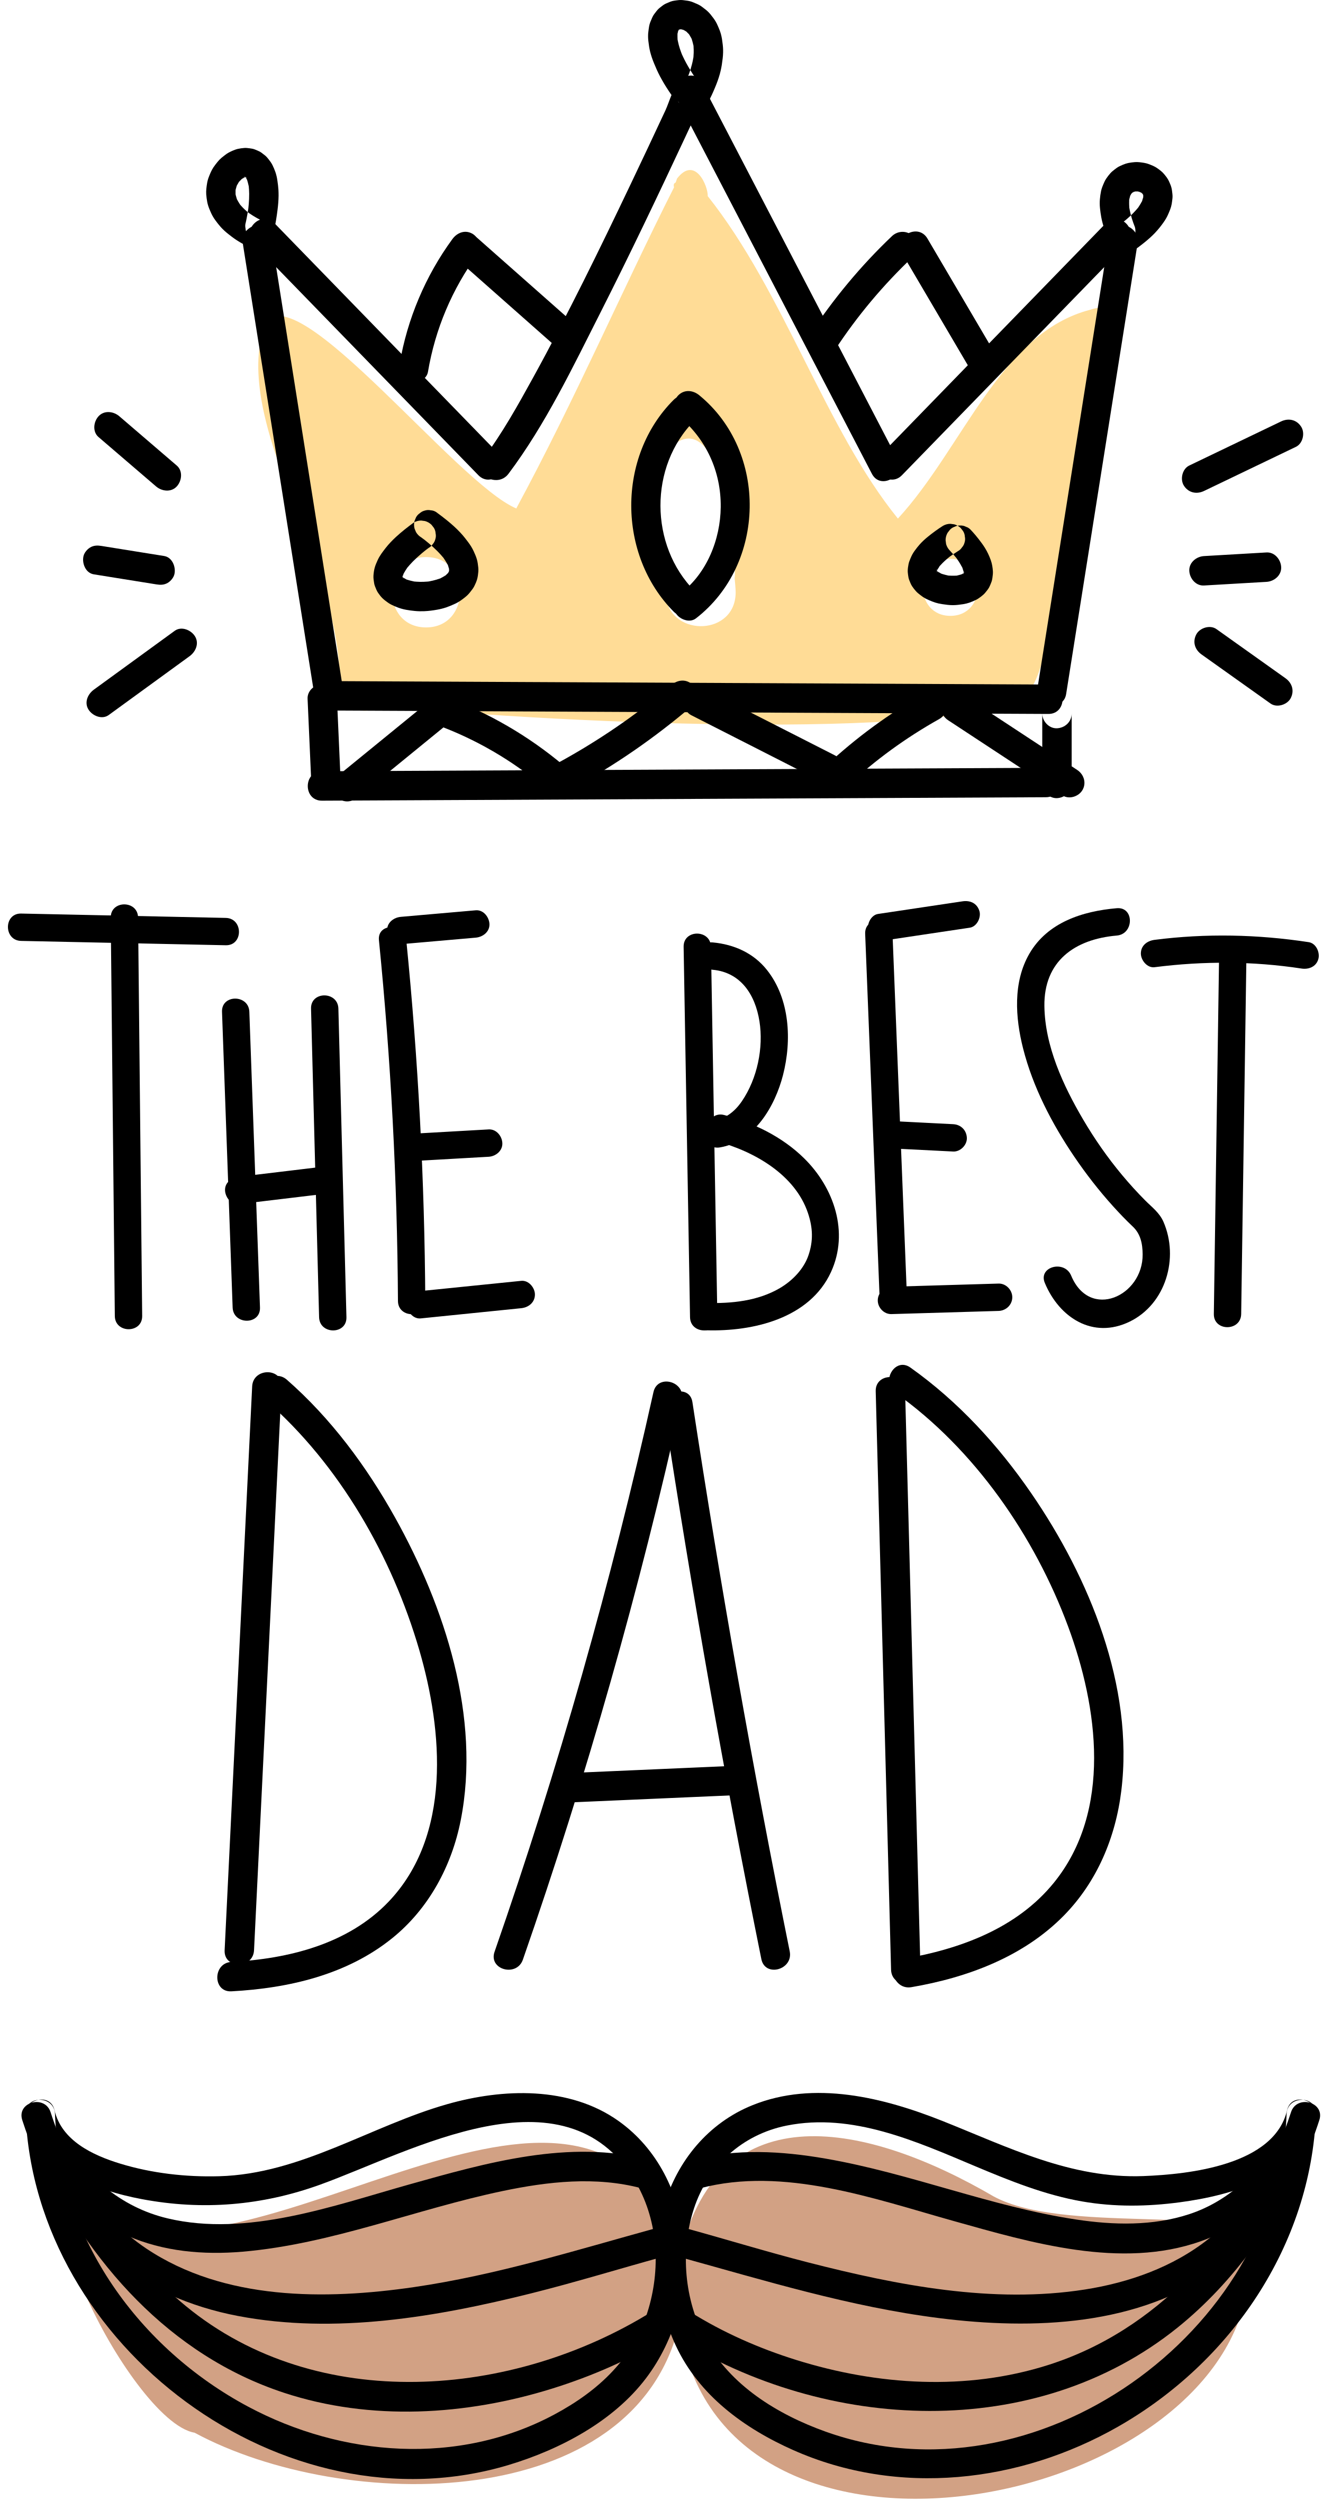 <svg width="90" height="170" viewBox="0 0 90 170" fill="none" xmlns="http://www.w3.org/2000/svg">
<path fill-rule="evenodd" clip-rule="evenodd" d="M64.652 41.876C62.154 41.876 62.158 38.001 64.652 38.001C67.15 38.001 67.146 41.876 64.652 41.876ZM45.305 40.663C44.602 39.398 44.397 38.028 44.454 36.627C42.603 33.245 47.086 25.7 49.008 32.697C49.625 33.986 49.357 35.661 49.846 38.069C49.984 38.48 50.028 38.904 49.975 39.312C50.003 39.63 50.039 39.95 50.045 40.272C50.045 43.218 45.744 43.334 45.305 40.663ZM28.985 42.663C25.901 42.663 25.907 37.879 28.985 37.879C32.069 37.879 32.064 42.663 28.985 42.663V42.663ZM75.666 22.299C75.99 21.564 75.49 20.596 74.169 21.061C68.042 22.642 65.508 30.463 61.082 35.261C56.155 29.188 53.346 19.881 48.145 13.336C48.174 12.652 47.28 10.559 46.061 12.136L46.059 12.133C46.033 12.223 45.996 12.309 45.968 12.399C45.927 12.454 45.778 12.448 45.852 12.739C42.315 19.736 39.173 27.064 35.129 34.556C35.135 34.553 35.142 34.553 35.15 34.55C35.145 34.559 35.141 34.569 35.135 34.578C31.075 32.901 20.112 18.59 18.013 22.012C15.688 28.919 23.291 38.175 23.096 46.556C23.146 47.114 23.111 47.541 24.219 48.182C24.735 48.447 25.335 48.328 25.774 47.983C38.88 49.286 66.73 50.419 69.933 47.056C70.22 46.864 70.848 45.596 71.104 44.032C73.938 38.23 74.581 30.605 75.675 23.762C75.894 23.267 75.869 22.75 75.666 22.299" fill="#FFDC96"/>
<path fill-rule="evenodd" clip-rule="evenodd" d="M85.39 152.186C83.664 149.955 72.287 151.895 67.601 149.353C59.011 144.346 48.999 142.219 46.319 153.122C40.574 135.771 19.769 154.764 8.045 151.317C8.035 151.313 8.024 151.308 8.013 151.304C-0.32 145.872 8.764 164.658 13.235 165.416C23.41 170.9 43.183 170.97 46.217 158.002C48.912 177.158 82.254 170.814 84.819 155.766C85.042 154.975 86.659 153.623 85.39 152.186Z" fill="#D2A184"/>
<path fill-rule="evenodd" clip-rule="evenodd" d="M7.533 62.393C7.626 71.423 7.719 80.454 7.811 89.484C7.824 90.681 9.683 90.684 9.672 89.484C9.579 80.454 9.486 71.423 9.392 62.393C9.381 61.197 7.52 61.194 7.533 62.393" fill="black"/>
<path fill-rule="evenodd" clip-rule="evenodd" d="M1.438 63.979C6.078 64.078 10.718 64.176 15.358 64.274C16.556 64.3 16.555 62.44 15.358 62.415C10.718 62.316 6.078 62.217 1.438 62.119C0.24 62.094 0.241 63.954 1.438 63.979" fill="black"/>
<path fill-rule="evenodd" clip-rule="evenodd" d="M15.103 68.799C15.343 75.502 15.584 82.205 15.826 88.908C15.869 90.102 17.729 90.107 17.686 88.908L16.962 68.799C16.92 67.606 15.06 67.6 15.103 68.799" fill="black"/>
<path fill-rule="evenodd" clip-rule="evenodd" d="M16.239 81.879C18.08 81.658 19.921 81.438 21.762 81.217C22.243 81.159 22.717 80.831 22.692 80.287C22.672 79.833 22.279 79.295 21.762 79.357C19.921 79.578 18.08 79.798 16.239 80.019C15.758 80.077 15.285 80.405 15.309 80.949C15.329 81.403 15.721 81.941 16.239 81.879Z" fill="black"/>
<path fill-rule="evenodd" clip-rule="evenodd" d="M21.159 68.582C21.342 75.577 21.524 82.571 21.707 89.566C21.738 90.761 23.598 90.766 23.567 89.566C23.385 82.571 23.202 75.577 23.019 68.582C22.988 67.387 21.128 67.382 21.159 68.582Z" fill="black"/>
<path fill-rule="evenodd" clip-rule="evenodd" d="M32.365 61.897C30.666 62.046 28.966 62.194 27.265 62.343C26.782 62.385 26.311 62.741 26.336 63.273C26.356 63.741 26.746 64.249 27.265 64.203C28.966 64.054 30.666 63.906 32.365 63.757C32.848 63.715 33.319 63.359 33.296 62.827C33.274 62.359 32.885 61.852 32.365 61.897" fill="black"/>
<path fill-rule="evenodd" clip-rule="evenodd" d="M25.778 63.931C26.592 72.084 27.024 80.267 27.072 88.462C27.079 89.659 28.938 89.66 28.931 88.462C28.884 80.267 28.453 72.084 27.638 63.931C27.52 62.751 25.659 62.739 25.778 63.931Z" fill="black"/>
<path fill-rule="evenodd" clip-rule="evenodd" d="M28.614 89.648C30.896 89.416 33.177 89.185 35.459 88.953C35.959 88.902 36.389 88.562 36.389 88.023C36.389 87.559 35.962 87.042 35.459 87.093C33.177 87.325 30.896 87.556 28.614 87.788C28.114 87.839 27.684 88.179 27.684 88.718C27.684 89.182 28.111 89.699 28.614 89.648" fill="black"/>
<path fill-rule="evenodd" clip-rule="evenodd" d="M27.945 78.957C29.711 78.857 31.476 78.757 33.242 78.656C33.727 78.629 34.196 78.249 34.173 77.727C34.151 77.246 33.762 76.767 33.242 76.796C31.476 76.896 29.711 76.997 27.945 77.097C27.46 77.124 26.991 77.505 27.014 78.027C27.036 78.507 27.424 78.987 27.945 78.957" fill="black"/>
<path fill-rule="evenodd" clip-rule="evenodd" d="M46.505 64.38C46.651 72.775 46.795 81.17 46.941 89.565C46.961 90.76 48.821 90.764 48.8 89.565C48.654 81.17 48.511 72.775 48.364 64.38C48.344 63.184 46.484 63.18 46.505 64.38Z" fill="black"/>
<path fill-rule="evenodd" clip-rule="evenodd" d="M48.055 90.455C51.223 90.549 55.075 89.661 56.531 86.493C57.774 83.787 56.736 80.755 54.692 78.751C53.201 77.289 51.271 76.355 49.27 75.819C48.112 75.509 47.618 77.302 48.775 77.612C51.347 78.302 54.098 79.897 54.965 82.489C55.299 83.487 55.332 84.377 54.995 85.363C54.692 86.252 53.945 87.068 53.034 87.598C51.537 88.468 49.753 88.645 48.055 88.595C46.858 88.559 46.859 90.42 48.055 90.455" fill="black"/>
<path fill-rule="evenodd" clip-rule="evenodd" d="M48.976 78.02C51.322 77.629 52.722 75.217 53.265 73.105C53.871 70.75 53.738 67.926 52.175 65.956C51.257 64.8 49.939 64.217 48.491 64.082C47.299 63.972 47.307 65.832 48.491 65.942C50.368 66.117 51.372 67.602 51.664 69.448C51.946 71.224 51.526 73.33 50.469 74.878C49.984 75.589 49.351 76.082 48.482 76.227C47.304 76.423 47.803 78.215 48.976 78.02" fill="black"/>
<path fill-rule="evenodd" clip-rule="evenodd" d="M65.479 61.287C63.563 61.574 61.647 61.86 59.731 62.146C59.249 62.218 58.94 62.852 59.082 63.29C59.252 63.817 59.708 64.017 60.225 63.939C62.141 63.653 64.057 63.367 65.973 63.08C66.456 63.009 66.764 62.375 66.623 61.936C66.453 61.41 65.996 61.21 65.479 61.287Z" fill="black"/>
<path fill-rule="evenodd" clip-rule="evenodd" d="M58.855 63.496C59.183 71.746 59.51 79.995 59.838 88.244C59.886 89.436 61.746 89.443 61.699 88.244C61.371 79.995 61.043 71.746 60.715 63.496C60.667 62.303 58.807 62.297 58.855 63.496" fill="black"/>
<path fill-rule="evenodd" clip-rule="evenodd" d="M60.642 89.354C63.072 89.282 65.502 89.211 67.932 89.139C68.435 89.125 68.863 88.723 68.863 88.209C68.863 87.717 68.437 87.265 67.932 87.279C65.502 87.351 63.072 87.422 60.642 87.494C60.14 87.509 59.712 87.911 59.712 88.424C59.712 88.917 60.137 89.369 60.642 89.354Z" fill="black"/>
<path fill-rule="evenodd" clip-rule="evenodd" d="M60.645 78.088C62.044 78.159 63.444 78.23 64.842 78.3C65.33 78.325 65.794 77.855 65.773 77.371C65.749 76.846 65.364 76.467 64.842 76.441C63.444 76.37 62.044 76.299 60.645 76.228C60.159 76.203 59.693 76.673 59.715 77.158C59.739 77.683 60.124 78.062 60.645 78.088" fill="black"/>
<path fill-rule="evenodd" clip-rule="evenodd" d="M75.972 61.755C73.651 61.954 71.258 62.716 70.025 64.849C68.901 66.789 69.066 69.2 69.599 71.295C70.264 73.915 71.556 76.398 73.064 78.626C73.874 79.822 74.766 80.969 75.736 82.04C76.159 82.507 76.594 82.963 77.053 83.395C77.587 83.896 77.724 84.556 77.731 85.29C77.757 88.14 74.133 89.783 72.868 86.738C72.415 85.649 70.615 86.126 71.075 87.232C72.055 89.591 74.344 91.082 76.846 89.868C79.312 88.671 80.215 85.534 79.147 83.08C78.876 82.459 78.367 82.09 77.894 81.615C77.344 81.062 76.82 80.483 76.32 79.884C75.337 78.706 74.457 77.441 73.68 76.119C72.326 73.816 71.082 71.132 71.047 68.409C71.008 65.366 73.094 63.862 75.972 63.615C77.156 63.513 77.166 61.652 75.972 61.755" fill="black"/>
<path fill-rule="evenodd" clip-rule="evenodd" d="M78.541 65.767C81.857 65.342 85.232 65.353 88.539 65.858C89.035 65.934 89.539 65.733 89.684 65.209C89.805 64.769 89.533 64.142 89.034 64.065C85.552 63.533 82.036 63.459 78.541 63.907C78.043 63.971 77.61 64.289 77.61 64.837C77.61 65.29 78.039 65.831 78.541 65.767Z" fill="black"/>
<path fill-rule="evenodd" clip-rule="evenodd" d="M82.928 65.245L82.574 89.346C82.556 90.543 84.416 90.544 84.434 89.346C84.551 81.312 84.67 73.279 84.787 65.245C84.805 64.048 82.946 64.047 82.928 65.245Z" fill="black"/>
<path fill-rule="evenodd" clip-rule="evenodd" d="M1.74 143.743C2.373 159.528 19.284 172.237 34.636 167.599C38.105 166.551 41.722 164.648 43.947 161.711C45.945 159.074 46.879 155.619 46.536 152.33C46.202 149.13 44.739 146.113 42.079 144.221C38.73 141.839 34.213 142.001 30.427 143.076C25.212 144.557 20.466 147.827 14.91 147.977C12.649 148.039 10.336 147.78 8.17 147.118C6.301 146.546 4.184 145.553 3.705 143.477C3.415 142.224 1.486 142.754 1.776 144.009C2.585 147.504 6.495 148.938 9.639 149.532C13.783 150.315 17.826 149.979 21.793 148.544C28.012 146.293 38.353 140.39 43.155 148.231C44.737 150.813 44.965 154.069 44.13 156.942C43.145 160.331 40.733 162.563 37.693 164.188C31.178 167.67 23.285 167.063 16.879 163.644C9.492 159.7 4.081 152.24 3.74 143.743C3.689 142.46 1.688 142.454 1.74 143.743" fill="black"/>
<path fill-rule="evenodd" clip-rule="evenodd" d="M44.169 146.866C38.76 145.432 33.057 147.072 27.836 148.537C22.673 149.987 16.811 152.127 11.399 150.842C8.152 150.071 5.763 147.903 4.062 145.098C3.396 143.999 1.665 145.003 2.335 146.107C3.861 148.625 5.916 150.813 8.646 152.015C11.112 153.101 13.837 153.336 16.501 153.108C22.559 152.589 28.259 150.227 34.173 148.987C37.276 148.336 40.53 147.971 43.637 148.795C44.882 149.125 45.413 147.196 44.169 146.866" fill="black"/>
<path fill-rule="evenodd" clip-rule="evenodd" d="M1.514 144.158C2.651 147.692 4.5 151.029 7.376 153.441C9.897 155.554 12.962 156.864 16.18 157.477C22.787 158.736 29.675 157.552 36.117 155.945C39.131 155.192 42.099 154.279 45.094 153.455C46.333 153.114 45.807 151.183 44.563 151.526C39.129 153.022 33.756 154.702 28.163 155.516C22.107 156.398 15.246 156.425 9.964 152.901C6.698 150.72 4.627 147.309 3.443 143.627C3.05 142.406 1.118 142.928 1.514 144.158" fill="black"/>
<path fill-rule="evenodd" clip-rule="evenodd" d="M2.57 146.57C6.011 153.829 11.518 160.137 19.325 162.703C25.216 164.64 31.704 164.244 37.57 162.414C40.277 161.569 42.921 160.422 45.334 158.924C46.424 158.247 45.422 156.516 44.324 157.197C34.878 163.061 21.61 164.168 12.648 156.809C8.977 153.794 6.317 149.823 4.297 145.561C3.746 144.399 2.021 145.412 2.57 146.57" fill="black"/>
<path fill-rule="evenodd" clip-rule="evenodd" d="M87.524 143.744C86.926 158.662 70.413 170.449 56.153 165.34C52.899 164.174 49.663 162.197 47.996 159.075C46.559 156.384 46.255 153.089 47.203 150.188C48.158 147.262 50.496 145.137 53.521 144.532C57.985 143.64 62.337 145.612 66.353 147.301C68.705 148.289 71.091 149.252 73.616 149.691C75.821 150.075 78.044 150.043 80.256 149.749C83.761 149.283 88.568 147.99 89.489 144.01C89.778 142.757 87.85 142.223 87.56 143.478C86.693 147.228 80.893 147.846 77.786 147.966C72.858 148.155 68.598 146.005 64.139 144.229C60.101 142.621 55.398 141.448 51.187 143.147C48.19 144.355 46.062 146.931 45.167 150.008C44.255 153.138 44.608 156.571 45.981 159.51C47.557 162.882 50.63 165.12 53.961 166.598C61.106 169.772 69.344 168.831 76.051 165.009C83.733 160.632 89.167 152.677 89.524 143.744C89.576 142.457 87.576 142.459 87.524 143.744" fill="black"/>
<path fill-rule="evenodd" clip-rule="evenodd" d="M47.629 148.795C53.313 147.294 59.413 149.492 64.859 151.017C70.15 152.499 76.259 154.316 81.677 152.401C84.858 151.276 87.239 148.952 88.97 146.107C89.641 145.005 87.912 143.999 87.243 145.098C85.746 147.56 83.686 149.64 80.898 150.557C78.425 151.37 75.752 151.304 73.205 150.92C67.412 150.048 61.937 147.778 56.17 146.78C53.161 146.26 50.077 146.079 47.097 146.866C45.854 147.195 46.381 149.125 47.629 148.795" fill="black"/>
<path fill-rule="evenodd" clip-rule="evenodd" d="M87.822 143.627C86.75 146.96 84.969 150.069 82.186 152.261C79.777 154.159 76.823 155.203 73.818 155.677C67.554 156.664 61.046 155.394 54.983 153.84C52.206 153.128 49.466 152.287 46.702 151.526C45.46 151.184 44.929 153.113 46.171 153.455C52.029 155.068 57.813 156.855 63.865 157.621C70.271 158.433 77.508 158.184 82.91 154.207C86.302 151.71 88.473 148.128 89.751 144.158C90.146 142.93 88.216 142.404 87.822 143.627" fill="black"/>
<path fill-rule="evenodd" clip-rule="evenodd" d="M87.243 145.561C83.932 152.416 78.749 158.448 71.304 160.813C65.732 162.582 59.699 162.198 54.168 160.471C51.636 159.681 49.191 158.606 46.941 157.198C45.847 156.513 44.842 158.242 45.931 158.924C56.197 165.351 70.401 166.084 80.111 158.265C83.968 155.159 86.831 150.999 88.97 146.57C89.527 145.416 87.804 144.401 87.243 145.561" fill="black"/>
<path fill-rule="evenodd" clip-rule="evenodd" d="M17.154 94.271C16.53 107.051 15.905 119.831 15.281 132.61C15.218 133.897 17.218 133.894 17.281 132.61C17.905 119.831 18.53 107.051 19.154 94.271C19.217 92.984 17.216 92.988 17.154 94.271" fill="black"/>
<path fill-rule="evenodd" clip-rule="evenodd" d="M15.745 135.404C19.637 135.193 23.585 134.285 26.677 131.794C29.164 129.791 30.729 126.883 31.342 123.773C32.72 116.766 30.261 109.252 26.867 103.173C24.934 99.711 22.508 96.436 19.514 93.817C18.549 92.973 17.128 94.382 18.099 95.231C23.109 99.613 26.67 105.843 28.522 112.194C30.13 117.707 30.734 124.818 26.425 129.32C23.662 132.205 19.609 133.195 15.745 133.404C14.465 133.473 14.457 135.474 15.745 135.404" fill="black"/>
<path fill-rule="evenodd" clip-rule="evenodd" d="M35.571 133.248C39.909 120.782 43.518 108.074 46.381 95.189C46.66 93.935 44.732 93.4 44.453 94.658C41.59 107.542 37.98 120.25 33.643 132.716C33.219 133.934 35.15 134.458 35.571 133.248Z" fill="black"/>
<path fill-rule="evenodd" clip-rule="evenodd" d="M45.174 95.871C47.081 108.37 49.288 120.821 51.793 133.214C52.048 134.475 53.977 133.941 53.722 132.683C51.217 120.289 49.01 107.838 47.103 95.339C46.908 94.071 44.982 94.61 45.174 95.871Z" fill="black"/>
<path fill-rule="evenodd" clip-rule="evenodd" d="M39.144 122.543C42.698 122.388 46.25 122.232 49.804 122.077C51.086 122.021 51.093 120.021 49.804 120.077C46.25 120.232 42.698 120.388 39.144 120.543C37.862 120.599 37.855 122.6 39.144 122.543Z" fill="black"/>
<path fill-rule="evenodd" clip-rule="evenodd" d="M62.617 133.934C62.269 120.823 61.921 107.712 61.572 94.602C61.538 93.317 59.538 93.312 59.572 94.602C59.921 107.712 60.269 120.823 60.617 133.934C60.651 135.219 62.651 135.224 62.617 133.934Z" fill="black"/>
<path fill-rule="evenodd" clip-rule="evenodd" d="M62.001 135.121C65.804 134.472 69.614 133.057 72.367 130.256C74.633 127.951 75.895 124.933 76.281 121.751C77.145 114.664 74.105 107.281 70.159 101.544C67.903 98.265 65.185 95.297 61.93 92.988C60.878 92.242 59.878 93.975 60.92 94.715C66.292 98.526 70.386 104.461 72.66 110.594C74.695 116.084 75.668 123.125 71.69 128.022C69.171 131.124 65.298 132.538 61.47 133.192C60.203 133.409 60.74 135.336 62.001 135.121" fill="black"/>
<path fill-rule="evenodd" clip-rule="evenodd" d="M22.652 48.314C38.874 48.388 55.095 48.472 71.317 48.546C72.604 48.552 72.606 46.552 71.317 46.546C55.095 46.472 38.874 46.388 22.652 46.314C21.365 46.308 21.363 48.308 22.652 48.314" fill="black"/>
<path fill-rule="evenodd" clip-rule="evenodd" d="M72.527 47.19C74.146 36.978 75.765 26.766 77.385 16.554C77.585 15.294 75.658 14.752 75.457 16.022C73.838 26.234 72.217 36.446 70.598 46.658C70.399 47.918 72.326 48.46 72.527 47.19" fill="black"/>
<path fill-rule="evenodd" clip-rule="evenodd" d="M75.227 15.181C70.133 20.42 65.039 25.659 59.945 30.897C59.046 31.82 60.459 33.236 61.359 32.311C66.454 27.073 71.547 21.834 76.642 16.596C77.54 15.672 76.126 14.257 75.227 15.181" fill="black"/>
<path fill-rule="evenodd" clip-rule="evenodd" d="M61.04 31.207C57.183 23.793 53.324 16.379 49.466 8.965C48.916 7.908 48.365 6.85 47.814 5.792C47.221 4.65 45.494 5.66 46.088 6.801C49.946 14.215 53.804 21.629 57.662 29.043C58.212 30.101 58.763 31.159 59.313 32.217C59.907 33.359 61.634 32.349 61.04 31.207Z" fill="black"/>
<path fill-rule="evenodd" clip-rule="evenodd" d="M23.303 46.658C21.684 36.446 20.066 26.234 18.447 16.022C18.244 14.754 16.317 15.292 16.517 16.554C18.137 26.765 19.756 36.977 21.375 47.19C21.576 48.457 23.503 47.919 23.303 46.658Z" fill="black"/>
<path fill-rule="evenodd" clip-rule="evenodd" d="M17.261 16.596C22.355 21.834 27.448 27.073 32.542 32.312C33.443 33.236 34.855 31.821 33.958 30.897C28.863 25.659 23.768 20.42 18.674 15.181C17.776 14.257 16.363 15.672 17.261 16.596" fill="black"/>
<path fill-rule="evenodd" clip-rule="evenodd" d="M34.59 32.217C37.106 28.867 38.968 24.96 40.855 21.237C42.846 17.304 44.745 13.326 46.611 9.333C46.91 8.695 47.208 8.055 47.505 7.418C47.59 7.239 47.703 7.056 47.764 6.868C47.828 6.665 48.02 6.573 47.724 6.835C47.167 6.51 46.611 6.186 46.053 5.862C46.044 5.919 46.008 5.979 45.986 6.031C45.492 7.217 47.426 7.735 47.916 6.563C47.938 6.51 47.972 6.45 47.983 6.393C48.141 5.417 47.097 4.724 46.31 5.421C45.8 5.873 45.541 6.916 45.267 7.506C44.486 9.178 43.703 10.848 42.907 12.513C40.794 16.946 38.636 21.366 36.27 25.669C35.227 27.562 34.163 29.476 32.861 31.207C32.089 32.237 33.824 33.235 34.59 32.217" fill="black"/>
<path fill-rule="evenodd" clip-rule="evenodd" d="M20.924 47.52C21.005 49.353 21.085 51.187 21.168 53.02C21.191 53.542 21.61 54.045 22.168 54.02C22.689 53.997 23.192 53.58 23.168 53.02C23.085 51.187 23.005 49.353 22.924 47.52C22.901 46.998 22.48 46.495 21.924 46.52C21.401 46.543 20.898 46.96 20.924 47.52Z" fill="black"/>
<path fill-rule="evenodd" clip-rule="evenodd" d="M21.903 54.444C38.319 54.367 54.735 54.288 71.152 54.209C72.438 54.203 72.441 52.203 71.152 52.209C54.735 52.288 38.319 52.367 21.903 52.444C20.616 52.45 20.614 54.45 21.903 54.444Z" fill="black"/>
<path fill-rule="evenodd" clip-rule="evenodd" d="M72.902 48.521V47.847C72.902 47.324 72.442 46.822 71.902 46.847C71.36 46.871 70.902 47.286 70.902 47.847V53.271C70.902 53.794 71.362 54.295 71.902 54.271C72.444 54.247 72.902 53.832 72.902 53.271V47.847C72.902 47.324 72.442 46.822 71.902 46.847C71.36 46.871 70.902 47.286 70.902 47.847V48.521C70.902 49.044 71.362 49.545 71.902 49.521C72.444 49.497 72.902 49.082 72.902 48.521Z" fill="black"/>
<path fill-rule="evenodd" clip-rule="evenodd" d="M45.823 27.192C41.959 31.052 42.004 37.741 45.831 41.592C46.74 42.507 48.154 41.093 47.246 40.178C44.179 37.093 44.138 31.701 47.237 28.606C48.149 27.695 46.735 26.281 45.823 27.192" fill="black"/>
<path fill-rule="evenodd" clip-rule="evenodd" d="M47.34 42.05C52.108 38.369 52.253 30.703 47.564 26.872C47.143 26.528 46.563 26.467 46.15 26.872C45.793 27.221 45.733 27.945 46.15 28.286C48.029 29.822 49.057 32.054 49.029 34.483C49.005 36.67 48.096 38.96 46.331 40.323C45.901 40.656 45.681 41.179 45.972 41.692C46.213 42.114 46.913 42.38 47.34 42.05" fill="black"/>
<path fill-rule="evenodd" clip-rule="evenodd" d="M28.146 35.532C27.727 35.841 27.314 36.162 26.931 36.516C26.685 36.744 26.45 36.987 26.243 37.251C26.035 37.518 25.827 37.785 25.687 38.095C25.612 38.264 25.532 38.439 25.485 38.619C25.44 38.79 25.417 38.969 25.405 39.145C25.394 39.314 25.425 39.485 25.451 39.651C25.462 39.726 25.482 39.8 25.511 39.87C25.57 40.016 25.626 40.172 25.716 40.304C25.806 40.434 25.904 40.566 26.017 40.677C26.134 40.792 26.269 40.89 26.402 40.984C26.471 41.032 26.543 41.075 26.619 41.114C26.774 41.193 26.937 41.26 27.1 41.321C27.188 41.353 27.277 41.381 27.367 41.405C27.461 41.43 27.558 41.451 27.655 41.468C27.842 41.501 28.032 41.526 28.221 41.544C28.43 41.565 28.642 41.569 28.852 41.56C29.155 41.548 29.458 41.508 29.755 41.454C29.961 41.417 30.166 41.365 30.364 41.298C30.541 41.237 30.713 41.163 30.884 41.087C30.974 41.048 31.062 41.004 31.148 40.955C31.23 40.908 31.31 40.858 31.386 40.802C31.526 40.7 31.667 40.595 31.793 40.475C31.918 40.356 32.019 40.217 32.124 40.08C32.175 40.011 32.222 39.94 32.261 39.864C32.338 39.713 32.408 39.554 32.456 39.39C32.504 39.223 32.523 39.044 32.539 38.873C32.546 38.781 32.545 38.687 32.536 38.595C32.515 38.408 32.494 38.216 32.441 38.034C32.386 37.844 32.304 37.659 32.222 37.48C32.169 37.365 32.108 37.253 32.041 37.145C31.918 36.949 31.776 36.768 31.634 36.587C31.532 36.456 31.422 36.33 31.308 36.208C31.034 35.915 30.733 35.647 30.421 35.394C30.176 35.196 29.925 35.003 29.67 34.818C29.556 34.745 29.432 34.705 29.298 34.699C29.166 34.669 29.033 34.675 28.9 34.717C28.77 34.748 28.657 34.807 28.56 34.896C28.451 34.967 28.365 35.06 28.302 35.177C28.269 35.256 28.235 35.336 28.202 35.415C28.154 35.593 28.154 35.77 28.202 35.947C28.235 36.027 28.269 36.106 28.302 36.186C28.391 36.336 28.511 36.456 28.662 36.545C28.77 36.624 28.878 36.705 28.985 36.787C28.917 36.736 28.85 36.683 28.783 36.631C29.017 36.812 29.246 37.001 29.465 37.201C29.651 37.371 29.831 37.548 29.999 37.737C30.081 37.829 30.16 37.924 30.236 38.021C30.183 37.954 30.131 37.886 30.08 37.819C30.221 38.002 30.35 38.197 30.455 38.404C30.48 38.455 30.504 38.507 30.526 38.56C30.493 38.48 30.459 38.4 30.425 38.321C30.479 38.447 30.521 38.578 30.548 38.713C30.555 38.747 30.561 38.782 30.566 38.817C30.554 38.729 30.542 38.64 30.53 38.552C30.546 38.678 30.548 38.806 30.532 38.933C30.543 38.844 30.555 38.756 30.568 38.667C30.552 38.782 30.521 38.894 30.476 39.001C30.51 38.922 30.543 38.842 30.577 38.762C30.541 38.849 30.495 38.931 30.442 39.009C30.426 39.031 30.41 39.053 30.393 39.074C30.445 39.007 30.498 38.94 30.549 38.872C30.477 38.967 30.393 39.053 30.303 39.13C30.277 39.153 30.25 39.175 30.222 39.196C30.29 39.143 30.357 39.092 30.424 39.039C30.283 39.148 30.128 39.24 29.968 39.317C29.92 39.34 29.873 39.362 29.824 39.382C29.904 39.348 29.983 39.315 30.063 39.282C29.936 39.335 29.805 39.381 29.672 39.42C29.537 39.46 29.399 39.492 29.259 39.519C29.179 39.534 29.099 39.547 29.018 39.558C29.107 39.546 29.196 39.534 29.284 39.522C29.125 39.543 28.965 39.557 28.805 39.562C28.647 39.567 28.489 39.565 28.332 39.553C28.245 39.547 28.159 39.538 28.073 39.527C28.162 39.539 28.25 39.551 28.338 39.563C28.227 39.548 28.117 39.529 28.008 39.503C27.904 39.48 27.8 39.451 27.7 39.416C27.645 39.397 27.59 39.377 27.537 39.354C27.617 39.388 27.696 39.422 27.776 39.455C27.657 39.405 27.542 39.345 27.435 39.274C27.407 39.254 27.379 39.234 27.352 39.214C27.419 39.265 27.487 39.318 27.555 39.37C27.488 39.318 27.424 39.26 27.369 39.196C27.353 39.178 27.337 39.16 27.323 39.141C27.375 39.209 27.427 39.276 27.48 39.344C27.425 39.273 27.379 39.196 27.344 39.113C27.377 39.193 27.412 39.272 27.445 39.352C27.411 39.271 27.388 39.186 27.376 39.099C27.388 39.187 27.4 39.276 27.412 39.365C27.399 39.263 27.4 39.16 27.414 39.059C27.402 39.147 27.39 39.236 27.378 39.324C27.393 39.216 27.421 39.109 27.459 39.005C27.47 38.972 27.484 38.94 27.497 38.908C27.463 38.988 27.43 39.067 27.396 39.147C27.472 38.967 27.573 38.797 27.685 38.637C27.722 38.584 27.76 38.532 27.799 38.482C27.748 38.549 27.695 38.616 27.643 38.684C27.781 38.507 27.931 38.339 28.088 38.179C28.279 37.986 28.481 37.803 28.688 37.628C28.822 37.515 28.958 37.406 29.097 37.299L28.895 37.455C28.981 37.389 29.068 37.324 29.155 37.259C29.272 37.196 29.365 37.11 29.436 37.001C29.524 36.905 29.583 36.791 29.615 36.661C29.657 36.528 29.663 36.395 29.632 36.262C29.626 36.129 29.587 36.006 29.514 35.89C29.461 35.823 29.41 35.756 29.358 35.688C29.233 35.564 29.085 35.479 28.917 35.431C28.828 35.419 28.739 35.407 28.651 35.395C28.47 35.396 28.301 35.442 28.146 35.532" fill="black"/>
<path fill-rule="evenodd" clip-rule="evenodd" d="M64.148 35.754C63.798 35.975 63.465 36.219 63.143 36.478C62.942 36.64 62.751 36.813 62.578 37.004C62.45 37.146 62.334 37.298 62.221 37.452C62.166 37.528 62.115 37.607 62.069 37.69C62.049 37.726 62.03 37.763 62.012 37.801C61.96 37.915 61.91 38.031 61.866 38.149C61.839 38.218 61.819 38.289 61.805 38.361C61.776 38.513 61.751 38.67 61.75 38.826C61.75 38.858 61.752 38.889 61.754 38.921C61.766 39.04 61.78 39.16 61.803 39.277C61.815 39.337 61.834 39.395 61.856 39.452C61.91 39.585 61.961 39.727 62.04 39.85C62.119 39.973 62.211 40.089 62.308 40.198C62.351 40.247 62.398 40.291 62.447 40.333C62.537 40.408 62.63 40.479 62.724 40.548C62.752 40.568 62.78 40.588 62.808 40.607C62.866 40.645 62.926 40.68 62.988 40.712C63.127 40.784 63.276 40.843 63.421 40.901C63.491 40.929 63.561 40.954 63.632 40.976C63.779 41.022 63.928 41.055 64.08 41.077C64.322 41.113 64.564 41.148 64.808 41.149C65.049 41.15 65.288 41.117 65.526 41.081C65.669 41.059 65.811 41.025 65.949 40.977C66.094 40.925 66.238 40.865 66.377 40.797C66.436 40.768 66.495 40.736 66.55 40.699C66.674 40.618 66.794 40.526 66.904 40.427C66.951 40.385 66.994 40.339 67.033 40.29C67.122 40.179 67.222 40.062 67.291 39.933C67.345 39.83 67.387 39.718 67.43 39.611C67.443 39.581 67.454 39.551 67.463 39.521C67.508 39.373 67.522 39.209 67.539 39.06C67.546 38.988 67.547 38.915 67.544 38.843C67.527 38.586 67.485 38.324 67.397 38.081C67.293 37.796 67.166 37.518 67.005 37.26C66.936 37.148 66.861 37.038 66.783 36.932C66.646 36.745 66.503 36.562 66.355 36.385C66.252 36.262 66.143 36.142 66.033 36.025C65.942 35.927 65.835 35.858 65.71 35.818C65.591 35.755 65.463 35.727 65.326 35.732C65.188 35.727 65.059 35.755 64.94 35.818C64.816 35.858 64.71 35.927 64.619 36.025C64.566 36.092 64.514 36.16 64.462 36.227C64.372 36.383 64.326 36.551 64.326 36.732C64.337 36.82 64.349 36.909 64.361 36.998C64.409 37.167 64.495 37.314 64.619 37.439C64.796 37.628 64.966 37.823 65.126 38.028C65.073 37.961 65.021 37.893 64.969 37.826C65.145 38.053 65.307 38.293 65.437 38.55C65.467 38.611 65.497 38.672 65.523 38.735C65.49 38.656 65.456 38.576 65.422 38.497C65.478 38.628 65.523 38.764 65.551 38.904C65.558 38.939 65.564 38.974 65.569 39.009C65.557 38.921 65.545 38.832 65.533 38.743C65.548 38.857 65.55 38.971 65.536 39.085C65.547 38.996 65.559 38.907 65.572 38.818C65.559 38.909 65.536 38.999 65.501 39.083C65.534 39.004 65.568 38.924 65.601 38.844C65.568 38.924 65.524 38.999 65.471 39.067C65.523 39 65.576 38.932 65.627 38.865C65.568 38.942 65.498 39.01 65.42 39.07C65.488 39.018 65.555 38.966 65.623 38.914C65.543 38.975 65.456 39.027 65.365 39.071C65.338 39.085 65.311 39.097 65.284 39.108C65.363 39.075 65.443 39.041 65.522 39.007C65.38 39.067 65.232 39.109 65.081 39.137C65.037 39.146 64.992 39.152 64.947 39.159C65.036 39.147 65.125 39.135 65.213 39.123C65.002 39.151 64.789 39.155 64.577 39.139C64.515 39.134 64.455 39.128 64.394 39.12C64.483 39.132 64.571 39.144 64.66 39.156C64.46 39.129 64.262 39.084 64.072 39.017C64.02 38.999 63.968 38.98 63.918 38.958C63.998 38.992 64.077 39.025 64.157 39.059C64.032 39.006 63.912 38.943 63.799 38.868C63.769 38.848 63.74 38.826 63.711 38.804C63.779 38.857 63.846 38.908 63.914 38.961C63.822 38.89 63.738 38.81 63.668 38.718C63.719 38.786 63.772 38.853 63.824 38.921C63.768 38.849 63.722 38.772 63.687 38.688C63.72 38.768 63.753 38.848 63.788 38.927C63.755 38.851 63.734 38.771 63.722 38.689C63.735 38.777 63.747 38.866 63.758 38.955C63.747 38.867 63.748 38.778 63.759 38.691C63.748 38.779 63.735 38.868 63.723 38.956C63.739 38.842 63.772 38.731 63.816 38.625C63.783 38.705 63.75 38.784 63.715 38.864C63.769 38.738 63.837 38.619 63.916 38.507C63.941 38.471 63.966 38.436 63.993 38.401C63.941 38.469 63.889 38.537 63.836 38.604C64.012 38.378 64.218 38.177 64.436 37.992C64.511 37.928 64.587 37.867 64.666 37.807C64.598 37.859 64.531 37.911 64.462 37.963C64.686 37.791 64.919 37.632 65.158 37.481C65.274 37.419 65.368 37.333 65.438 37.224C65.527 37.127 65.586 37.014 65.618 36.883C65.659 36.751 65.665 36.618 65.635 36.485C65.629 36.352 65.589 36.228 65.516 36.113C65.464 36.046 65.413 35.978 65.36 35.911C65.235 35.787 65.088 35.701 64.919 35.653C64.831 35.642 64.742 35.629 64.653 35.618C64.472 35.618 64.304 35.664 64.148 35.754" fill="black"/>
<path fill-rule="evenodd" clip-rule="evenodd" d="M81.907 33.384C83.99 32.384 86.074 31.384 88.157 30.384C88.63 30.157 88.792 29.445 88.515 29.016C88.203 28.53 87.653 28.414 87.147 28.657C85.064 29.657 82.98 30.657 80.897 31.657C80.425 31.884 80.262 32.597 80.539 33.026C80.851 33.511 81.401 33.627 81.907 33.384Z" fill="black"/>
<path fill-rule="evenodd" clip-rule="evenodd" d="M81.904 39.812C83.321 39.73 84.738 39.648 86.155 39.565C86.675 39.535 87.179 39.127 87.155 38.565C87.132 38.05 86.714 37.533 86.155 37.565C84.738 37.648 83.321 37.73 81.904 37.812C81.383 37.842 80.88 38.25 80.904 38.812C80.927 39.328 81.345 39.845 81.904 39.812Z" fill="black"/>
<path fill-rule="evenodd" clip-rule="evenodd" d="M81.741 44.503C83.303 45.615 84.867 46.727 86.43 47.838C86.858 48.143 87.561 47.928 87.799 47.48C88.07 46.965 87.896 46.436 87.439 46.112C85.877 45 84.313 43.888 82.75 42.776C82.323 42.472 81.619 42.687 81.382 43.135C81.11 43.65 81.284 44.179 81.741 44.503" fill="black"/>
<path fill-rule="evenodd" clip-rule="evenodd" d="M12.028 31.659C10.724 30.541 9.421 29.423 8.118 28.305C7.72 27.964 7.088 27.886 6.703 28.305C6.36 28.679 6.279 29.355 6.703 29.719L10.614 33.073C11.01 33.413 11.643 33.492 12.028 33.073C12.371 32.699 12.452 32.023 12.028 31.659" fill="black"/>
<path fill-rule="evenodd" clip-rule="evenodd" d="M11.168 37.807C9.748 37.579 8.328 37.351 6.907 37.123C6.634 37.079 6.386 37.078 6.137 37.224C5.93 37.345 5.731 37.583 5.678 37.822C5.568 38.302 5.823 38.963 6.376 39.052C7.796 39.28 9.216 39.508 10.637 39.736C10.91 39.78 11.158 39.78 11.407 39.635C11.614 39.514 11.813 39.275 11.866 39.037C11.976 38.557 11.721 37.896 11.168 37.807" fill="black"/>
<path fill-rule="evenodd" clip-rule="evenodd" d="M11.886 42.893C10.053 44.226 8.219 45.56 6.386 46.893C5.964 47.199 5.714 47.775 6.028 48.261C6.297 48.679 6.943 48.949 7.396 48.62C9.229 47.286 11.063 45.953 12.896 44.62C13.318 44.313 13.568 43.737 13.254 43.251C12.985 42.833 12.339 42.564 11.886 42.893" fill="black"/>
<path fill-rule="evenodd" clip-rule="evenodd" d="M17.937 15.061C17.607 14.906 17.287 14.728 16.986 14.521C16.911 14.469 16.837 14.415 16.765 14.36L16.967 14.517C16.761 14.357 16.568 14.181 16.396 13.985C16.352 13.935 16.31 13.883 16.269 13.831C16.322 13.898 16.374 13.966 16.425 14.033C16.311 13.885 16.209 13.727 16.126 13.559C16.105 13.515 16.085 13.47 16.066 13.425C16.099 13.505 16.133 13.584 16.166 13.664C16.106 13.519 16.058 13.367 16.028 13.213C16.02 13.17 16.013 13.128 16.007 13.086C16.019 13.174 16.031 13.263 16.043 13.352C16.024 13.205 16.019 13.057 16.03 12.91C16.033 12.869 16.038 12.829 16.042 12.789C16.031 12.877 16.019 12.966 16.007 13.055C16.027 12.907 16.062 12.761 16.112 12.621C16.126 12.582 16.141 12.542 16.158 12.504C16.124 12.584 16.09 12.664 16.057 12.743C16.114 12.607 16.185 12.477 16.269 12.355C16.292 12.322 16.316 12.289 16.34 12.257C16.289 12.324 16.237 12.392 16.184 12.459C16.267 12.352 16.361 12.252 16.463 12.163C16.492 12.138 16.52 12.114 16.55 12.091C16.483 12.144 16.415 12.196 16.347 12.248C16.438 12.178 16.536 12.116 16.638 12.065C16.666 12.051 16.694 12.038 16.722 12.026C16.643 12.06 16.563 12.093 16.484 12.127C16.568 12.091 16.656 12.063 16.747 12.045C16.771 12.04 16.796 12.036 16.821 12.033C16.733 12.045 16.644 12.057 16.555 12.068C16.628 12.059 16.703 12.056 16.777 12.061C16.797 12.062 16.818 12.065 16.838 12.067C16.75 12.056 16.662 12.043 16.573 12.032C16.658 12.043 16.741 12.065 16.819 12.099C16.74 12.065 16.66 12.031 16.581 11.998C16.658 12.031 16.731 12.074 16.798 12.126C16.731 12.074 16.664 12.022 16.596 11.97C16.675 12.031 16.745 12.103 16.805 12.182C16.753 12.114 16.701 12.046 16.649 11.979C16.714 12.064 16.77 12.156 16.816 12.253C16.831 12.283 16.845 12.314 16.858 12.345C16.825 12.265 16.791 12.186 16.757 12.106C16.831 12.281 16.88 12.465 16.916 12.652C16.927 12.713 16.936 12.774 16.945 12.836C16.933 12.747 16.921 12.659 16.909 12.57C16.936 12.769 16.948 12.97 16.951 13.171C16.953 13.411 16.942 13.65 16.921 13.889C16.908 14.042 16.89 14.195 16.87 14.348C16.881 14.259 16.894 14.17 16.906 14.082C16.87 14.35 16.824 14.617 16.771 14.882C16.754 14.964 16.737 15.047 16.719 15.129C16.677 15.262 16.671 15.395 16.702 15.528C16.708 15.661 16.747 15.785 16.82 15.899C16.883 16.016 16.969 16.109 17.078 16.18C17.174 16.269 17.288 16.328 17.417 16.359C17.506 16.371 17.595 16.383 17.683 16.395C17.864 16.394 18.033 16.349 18.188 16.258C18.255 16.206 18.323 16.154 18.391 16.102C18.514 15.977 18.6 15.83 18.648 15.661C18.749 15.197 18.822 14.73 18.881 14.259C18.921 13.944 18.947 13.627 18.951 13.31C18.952 13.175 18.949 13.04 18.941 12.906C18.929 12.698 18.9 12.492 18.871 12.286C18.843 12.084 18.799 11.884 18.732 11.692C18.674 11.532 18.609 11.373 18.533 11.221C18.498 11.153 18.459 11.086 18.416 11.024C18.347 10.926 18.273 10.832 18.198 10.74C18.176 10.713 18.153 10.687 18.129 10.663C18.107 10.64 18.083 10.617 18.06 10.596C18.047 10.585 18.036 10.575 18.023 10.565C17.945 10.503 17.866 10.441 17.785 10.382C17.736 10.346 17.684 10.315 17.63 10.289C17.527 10.24 17.42 10.195 17.314 10.155C17.287 10.145 17.258 10.136 17.23 10.128C17.203 10.121 17.175 10.115 17.148 10.11C17.032 10.089 16.915 10.074 16.797 10.063C16.74 10.058 16.682 10.057 16.625 10.061C16.478 10.072 16.331 10.091 16.186 10.123C16.127 10.136 16.069 10.153 16.012 10.174C15.814 10.248 15.614 10.331 15.437 10.449C15.41 10.468 15.382 10.487 15.356 10.507C15.262 10.578 15.167 10.649 15.077 10.725C15.025 10.769 14.974 10.815 14.926 10.864C14.877 10.915 14.832 10.968 14.788 11.022C14.691 11.144 14.592 11.267 14.507 11.398C14.38 11.594 14.291 11.811 14.207 12.028C14.151 12.17 14.11 12.319 14.086 12.47C14.047 12.716 14.012 12.963 14.029 13.213C14.041 13.384 14.065 13.556 14.096 13.725C14.112 13.81 14.133 13.895 14.159 13.978C14.21 14.146 14.284 14.31 14.354 14.47C14.393 14.559 14.437 14.644 14.486 14.728C14.539 14.817 14.595 14.904 14.657 14.987C14.772 15.143 14.89 15.298 15.02 15.442C15.1 15.53 15.184 15.614 15.272 15.695C15.429 15.838 15.598 15.966 15.767 16.096C15.999 16.274 16.247 16.431 16.501 16.571C16.641 16.648 16.784 16.72 16.928 16.788C17.042 16.861 17.166 16.9 17.299 16.906C17.433 16.936 17.566 16.93 17.699 16.889C17.829 16.857 17.942 16.798 18.039 16.709C18.147 16.639 18.233 16.545 18.296 16.429C18.33 16.35 18.364 16.269 18.397 16.19C18.445 16.013 18.445 15.835 18.397 15.658C18.364 15.579 18.33 15.499 18.296 15.419C18.208 15.269 18.087 15.15 17.937 15.061" fill="black"/>
<path fill-rule="evenodd" clip-rule="evenodd" d="M47.858 6.063C47.815 6.009 47.773 5.955 47.731 5.9C47.783 5.968 47.836 6.035 47.887 6.103C47.815 6.009 47.744 5.915 47.673 5.82C47.606 5.729 47.54 5.638 47.474 5.545C47.412 5.458 47.35 5.369 47.29 5.279C47.231 5.193 47.173 5.106 47.118 5.02C47.064 4.936 47.011 4.852 46.96 4.767C46.91 4.687 46.862 4.605 46.814 4.523C46.769 4.445 46.724 4.365 46.681 4.286C46.64 4.209 46.6 4.133 46.561 4.056C46.524 3.982 46.488 3.908 46.453 3.834C46.42 3.763 46.387 3.691 46.356 3.619C46.348 3.602 46.34 3.584 46.334 3.567C46.367 3.646 46.401 3.727 46.434 3.806C46.397 3.718 46.362 3.63 46.329 3.541C46.298 3.457 46.269 3.373 46.242 3.288C46.216 3.208 46.193 3.128 46.172 3.047C46.152 2.972 46.134 2.896 46.119 2.819C46.104 2.748 46.091 2.675 46.082 2.603C46.08 2.594 46.079 2.585 46.078 2.577C46.089 2.666 46.101 2.754 46.114 2.843C46.107 2.794 46.101 2.746 46.097 2.696C46.093 2.65 46.09 2.603 46.088 2.556C46.087 2.512 46.086 2.467 46.087 2.422C46.087 2.379 46.088 2.336 46.091 2.294C46.094 2.253 46.098 2.212 46.104 2.172C46.104 2.167 46.105 2.162 46.106 2.157C46.093 2.246 46.082 2.334 46.07 2.423C46.078 2.363 46.088 2.303 46.103 2.244C46.116 2.188 46.131 2.133 46.151 2.08C46.161 2.051 46.171 2.022 46.183 1.994C46.15 2.073 46.117 2.153 46.083 2.232C46.1 2.191 46.12 2.151 46.141 2.111C46.162 2.074 46.183 2.037 46.208 2.001C46.221 1.982 46.235 1.963 46.25 1.945C46.197 2.012 46.145 2.08 46.092 2.147C46.116 2.117 46.141 2.088 46.168 2.06C46.193 2.033 46.219 2.007 46.248 1.983C46.263 1.97 46.279 1.957 46.296 1.944C46.228 1.996 46.161 2.048 46.093 2.1C46.123 2.077 46.154 2.056 46.185 2.036C46.216 2.017 46.25 1.999 46.283 1.982C46.301 1.973 46.32 1.965 46.339 1.957C46.259 1.99 46.18 2.024 46.1 2.058C46.137 2.042 46.176 2.028 46.215 2.016C46.254 2.004 46.294 1.995 46.334 1.987C46.356 1.982 46.379 1.979 46.402 1.976C46.313 1.988 46.224 2 46.136 2.012C46.181 2.005 46.228 2.002 46.274 2.001C46.321 2 46.368 2.001 46.414 2.004C46.441 2.006 46.467 2.009 46.494 2.013C46.405 2.001 46.316 1.989 46.227 1.977C46.28 1.984 46.333 1.994 46.384 2.006C46.436 2.02 46.488 2.035 46.54 2.053C46.569 2.064 46.598 2.075 46.627 2.087C46.546 2.054 46.467 2.02 46.387 1.986C46.415 1.998 46.441 2.01 46.467 2.022C46.494 2.036 46.521 2.049 46.546 2.063C46.573 2.078 46.599 2.093 46.625 2.109C46.651 2.125 46.676 2.142 46.702 2.159C46.727 2.176 46.753 2.195 46.777 2.214C46.78 2.216 46.784 2.218 46.787 2.221C46.719 2.168 46.651 2.117 46.584 2.064C46.61 2.084 46.635 2.105 46.66 2.126C46.685 2.148 46.71 2.17 46.734 2.193C46.758 2.216 46.783 2.24 46.806 2.265C46.83 2.29 46.853 2.315 46.876 2.341C46.898 2.368 46.921 2.395 46.942 2.422C46.945 2.426 46.948 2.429 46.951 2.433C46.898 2.365 46.846 2.298 46.795 2.23C46.817 2.26 46.839 2.291 46.861 2.322C46.883 2.354 46.905 2.386 46.925 2.419C46.946 2.453 46.965 2.487 46.985 2.521C47.004 2.557 47.023 2.593 47.041 2.629C47.059 2.666 47.077 2.704 47.092 2.742C47.095 2.747 47.097 2.751 47.099 2.756C47.065 2.677 47.032 2.597 46.998 2.518C47.016 2.561 47.034 2.605 47.049 2.649C47.066 2.695 47.081 2.741 47.095 2.788C47.11 2.835 47.123 2.883 47.134 2.932C47.147 2.982 47.158 3.032 47.168 3.083C47.177 3.135 47.186 3.188 47.194 3.24C47.195 3.247 47.196 3.253 47.196 3.26C47.184 3.171 47.172 3.083 47.161 2.994C47.169 3.057 47.175 3.12 47.18 3.183C47.186 3.248 47.189 3.314 47.19 3.379C47.192 3.448 47.192 3.516 47.19 3.584C47.188 3.655 47.184 3.726 47.178 3.797C47.172 3.871 47.165 3.945 47.156 4.018C47.154 4.027 47.153 4.037 47.152 4.046C47.164 3.958 47.175 3.869 47.187 3.78C47.174 3.876 47.159 3.971 47.14 4.066C47.122 4.166 47.099 4.266 47.074 4.364C47.048 4.468 47.019 4.571 46.988 4.674C46.955 4.782 46.919 4.889 46.88 4.996C46.839 5.108 46.796 5.22 46.75 5.331C46.744 5.344 46.738 5.358 46.732 5.373C46.766 5.292 46.799 5.213 46.834 5.133C46.804 5.203 46.774 5.272 46.743 5.341C46.71 5.412 46.676 5.483 46.642 5.554C46.607 5.626 46.571 5.698 46.534 5.77C46.496 5.844 46.457 5.917 46.417 5.99C46.376 6.066 46.333 6.141 46.29 6.215C46.285 6.225 46.279 6.234 46.273 6.244C46.2 6.359 46.161 6.483 46.155 6.616C46.125 6.749 46.13 6.882 46.172 7.015C46.204 7.145 46.263 7.258 46.351 7.355C46.421 7.463 46.515 7.549 46.632 7.612C46.712 7.646 46.792 7.679 46.871 7.713C47.048 7.761 47.225 7.761 47.403 7.713C47.482 7.679 47.562 7.646 47.641 7.612C47.792 7.523 47.912 7.404 48.001 7.253C48.051 7.165 48.102 7.076 48.151 6.986C48.198 6.899 48.244 6.813 48.289 6.725C48.332 6.641 48.374 6.556 48.414 6.471C48.453 6.388 48.49 6.305 48.527 6.221C48.595 6.063 48.664 5.903 48.727 5.742C48.758 5.664 48.788 5.585 48.816 5.506C48.843 5.43 48.87 5.353 48.894 5.276C48.918 5.202 48.94 5.127 48.962 5.052C48.982 4.98 49.001 4.907 49.018 4.834C49.035 4.764 49.05 4.693 49.064 4.623C49.078 4.554 49.09 4.486 49.101 4.417C49.125 4.263 49.146 4.108 49.164 3.954C49.17 3.89 49.176 3.825 49.181 3.761C49.185 3.699 49.189 3.637 49.19 3.575C49.192 3.515 49.192 3.454 49.191 3.394C49.19 3.336 49.187 3.278 49.183 3.22C49.179 3.165 49.174 3.109 49.168 3.053C49.155 2.938 49.138 2.822 49.122 2.707C49.118 2.681 49.114 2.654 49.11 2.627C49.101 2.576 49.091 2.524 49.08 2.473C49.069 2.423 49.057 2.374 49.044 2.325C49.031 2.277 49.016 2.23 49.001 2.183C48.986 2.137 48.969 2.092 48.952 2.047C48.903 1.924 48.852 1.802 48.796 1.681C48.778 1.64 48.758 1.599 48.737 1.559C48.716 1.52 48.695 1.481 48.672 1.443C48.65 1.406 48.627 1.37 48.603 1.334C48.579 1.299 48.554 1.265 48.529 1.231C48.464 1.147 48.401 1.063 48.335 0.98C48.322 0.965 48.309 0.949 48.295 0.934C48.269 0.903 48.242 0.873 48.214 0.844C48.187 0.815 48.159 0.788 48.129 0.761C48.101 0.735 48.072 0.71 48.043 0.685C47.962 0.619 47.879 0.557 47.796 0.494C47.781 0.482 47.765 0.471 47.751 0.46C47.72 0.438 47.69 0.417 47.659 0.397C47.628 0.377 47.596 0.359 47.564 0.341C47.533 0.324 47.501 0.307 47.468 0.292C47.453 0.284 47.437 0.277 47.421 0.27C47.334 0.231 47.246 0.195 47.158 0.159C47.15 0.155 47.142 0.152 47.133 0.148C47.102 0.136 47.069 0.124 47.037 0.113C47.004 0.102 46.971 0.092 46.938 0.084C46.906 0.075 46.873 0.068 46.84 0.062C46.824 0.059 46.808 0.056 46.792 0.053C46.783 0.052 46.775 0.05 46.767 0.049C46.671 0.036 46.574 0.022 46.477 0.011C46.445 0.006 46.413 0.004 46.38 0.002C46.348 0.001 46.316 -9.75052e-05 46.284 0.001C46.252 0.001 46.22 0.002 46.188 0.005C46.069 0.017 45.949 0.033 45.83 0.053C45.799 0.059 45.769 0.065 45.739 0.072C45.709 0.08 45.678 0.088 45.649 0.099C45.634 0.104 45.62 0.108 45.605 0.114C45.598 0.117 45.591 0.12 45.585 0.123C45.497 0.158 45.411 0.195 45.325 0.232C45.296 0.244 45.268 0.257 45.241 0.272C45.213 0.287 45.187 0.302 45.161 0.319C45.134 0.336 45.109 0.354 45.085 0.373C45.007 0.432 44.922 0.494 44.845 0.559C44.834 0.569 44.822 0.579 44.81 0.59C44.786 0.612 44.763 0.634 44.742 0.658C44.691 0.713 44.646 0.775 44.6 0.834C44.554 0.895 44.505 0.953 44.464 1.017C44.445 1.046 44.427 1.076 44.412 1.107C44.394 1.139 44.379 1.171 44.364 1.204C44.322 1.299 44.281 1.395 44.243 1.492C44.236 1.51 44.229 1.527 44.223 1.545C44.21 1.582 44.199 1.619 44.188 1.656C44.177 1.695 44.169 1.735 44.161 1.774C44.157 1.795 44.153 1.815 44.15 1.836C44.131 1.945 44.119 2.055 44.105 2.165C44.099 2.209 44.094 2.253 44.091 2.297C44.088 2.344 44.087 2.391 44.087 2.437C44.087 2.486 44.087 2.536 44.089 2.585C44.092 2.636 44.096 2.688 44.101 2.739C44.104 2.766 44.107 2.793 44.11 2.819C44.125 2.935 44.14 3.05 44.157 3.166C44.166 3.222 44.175 3.279 44.187 3.335C44.199 3.395 44.212 3.453 44.226 3.512C44.242 3.573 44.258 3.635 44.276 3.695C44.295 3.76 44.314 3.824 44.336 3.888C44.358 3.954 44.381 4.021 44.406 4.086C44.431 4.156 44.459 4.224 44.487 4.292C44.549 4.444 44.613 4.595 44.68 4.744C44.713 4.818 44.749 4.892 44.784 4.965C44.822 5.042 44.861 5.118 44.9 5.194C44.942 5.273 44.985 5.353 45.03 5.431C45.076 5.513 45.123 5.594 45.17 5.675C45.221 5.759 45.273 5.843 45.325 5.926C45.38 6.013 45.436 6.1 45.493 6.185C45.552 6.275 45.613 6.364 45.674 6.452C45.739 6.544 45.804 6.636 45.872 6.727C45.94 6.822 46.01 6.916 46.082 7.009C46.201 7.166 46.322 7.322 46.444 7.477C46.535 7.575 46.641 7.644 46.765 7.684C46.884 7.747 47.013 7.775 47.151 7.77C47.289 7.775 47.417 7.747 47.536 7.684C47.66 7.644 47.767 7.575 47.858 7.477C47.91 7.41 47.962 7.342 48.014 7.274C48.105 7.119 48.15 6.95 48.151 6.77C48.139 6.681 48.127 6.593 48.115 6.504C48.068 6.334 47.982 6.188 47.858 6.063" fill="black"/>
<path fill-rule="evenodd" clip-rule="evenodd" d="M77.205 15.443C77.058 15.073 76.934 14.692 76.856 14.3C76.838 14.207 76.822 14.114 76.809 14.02C76.821 14.109 76.833 14.197 76.845 14.286C76.814 14.061 76.803 13.833 76.818 13.606C76.822 13.55 76.827 13.494 76.835 13.438C76.823 13.527 76.811 13.615 76.799 13.704C76.818 13.562 76.85 13.422 76.897 13.287C76.909 13.252 76.923 13.217 76.937 13.182C76.904 13.262 76.87 13.341 76.837 13.421C76.89 13.297 76.957 13.179 77.039 13.072C76.986 13.14 76.934 13.207 76.883 13.275C76.955 13.18 77.04 13.095 77.134 13.023C77.066 13.075 76.999 13.127 76.932 13.179C77.026 13.106 77.13 13.046 77.24 12.999C77.16 13.032 77.081 13.066 77.001 13.1C77.095 13.06 77.192 13.03 77.293 13.011C77.321 13.006 77.349 13.001 77.377 12.998C77.289 13.009 77.2 13.021 77.111 13.033C77.221 13.019 77.33 13.016 77.439 13.024C77.471 13.026 77.502 13.029 77.533 13.034C77.444 13.022 77.355 13.01 77.267 12.998C77.376 13.013 77.483 13.038 77.587 13.075C77.616 13.086 77.645 13.097 77.674 13.109C77.594 13.075 77.515 13.042 77.434 13.008C77.526 13.047 77.613 13.094 77.695 13.15C77.718 13.165 77.74 13.182 77.763 13.199L77.56 13.042C77.648 13.111 77.728 13.19 77.798 13.279C77.745 13.211 77.693 13.144 77.641 13.076C77.706 13.161 77.761 13.254 77.803 13.352C77.768 13.273 77.735 13.193 77.701 13.113C77.744 13.215 77.773 13.322 77.788 13.432C77.776 13.343 77.764 13.255 77.752 13.166C77.769 13.294 77.767 13.424 77.751 13.552C77.763 13.464 77.774 13.375 77.786 13.286C77.768 13.417 77.735 13.546 77.69 13.67C77.677 13.708 77.662 13.746 77.646 13.784C77.68 13.705 77.713 13.625 77.747 13.545C77.667 13.735 77.562 13.914 77.445 14.084C77.407 14.138 77.368 14.192 77.327 14.244C77.38 14.176 77.432 14.109 77.483 14.042C77.234 14.363 76.942 14.651 76.633 14.914C76.528 15.003 76.422 15.089 76.313 15.172L76.516 15.016C76.299 15.183 76.075 15.342 75.847 15.493C75.73 15.556 75.637 15.642 75.566 15.751C75.477 15.847 75.418 15.961 75.388 16.091C75.346 16.224 75.34 16.357 75.369 16.489C75.375 16.623 75.415 16.747 75.488 16.861C75.54 16.929 75.593 16.996 75.644 17.064C75.769 17.188 75.916 17.274 76.086 17.321C76.174 17.333 76.263 17.345 76.351 17.357C76.532 17.356 76.7 17.311 76.856 17.22C77.219 16.98 77.569 16.719 77.907 16.444C78.134 16.259 78.352 16.063 78.556 15.852C78.779 15.618 78.984 15.362 79.169 15.097C79.282 14.935 79.383 14.764 79.462 14.582C79.561 14.354 79.663 14.125 79.706 13.878C79.726 13.755 79.743 13.631 79.756 13.507C79.76 13.471 79.763 13.436 79.764 13.4C79.766 13.332 79.764 13.264 79.756 13.197C79.739 13.048 79.725 12.892 79.685 12.746C79.648 12.604 79.583 12.467 79.526 12.335C79.444 12.148 79.314 11.987 79.185 11.831C79.057 11.677 78.889 11.553 78.726 11.438C78.559 11.319 78.368 11.245 78.179 11.169C78.067 11.125 77.951 11.093 77.833 11.074C77.628 11.042 77.419 11.008 77.21 11.023C77.061 11.033 76.914 11.054 76.768 11.081C76.708 11.093 76.648 11.108 76.59 11.126C76.451 11.171 76.316 11.231 76.184 11.292C76.128 11.318 76.073 11.349 76.02 11.382C75.994 11.399 75.969 11.417 75.944 11.435C75.851 11.504 75.758 11.574 75.67 11.649C75.62 11.691 75.574 11.736 75.531 11.785C75.43 11.899 75.337 12.02 75.253 12.146C75.213 12.205 75.178 12.268 75.146 12.332C75.093 12.443 75.047 12.557 75.001 12.671C74.986 12.706 74.973 12.742 74.961 12.779C74.934 12.857 74.913 12.936 74.897 13.017C74.861 13.19 74.839 13.367 74.823 13.543C74.814 13.64 74.81 13.737 74.811 13.835C74.812 13.942 74.818 14.049 74.829 14.155C74.85 14.359 74.878 14.563 74.915 14.764C74.964 15.031 75.035 15.294 75.121 15.55C75.168 15.693 75.221 15.835 75.276 15.975C75.307 16.105 75.366 16.218 75.455 16.315C75.525 16.424 75.619 16.509 75.735 16.572C75.85 16.646 75.975 16.685 76.107 16.691C76.24 16.721 76.373 16.715 76.506 16.673C76.586 16.64 76.665 16.606 76.745 16.572C76.895 16.484 77.015 16.364 77.103 16.214C77.138 16.134 77.171 16.054 77.205 15.975C77.252 15.797 77.252 15.62 77.205 15.443" fill="black"/>
<path fill-rule="evenodd" clip-rule="evenodd" d="M24.345 54.211C26.271 52.639 28.198 51.068 30.123 49.496C30.532 49.164 30.494 48.422 30.123 48.083C29.692 47.685 29.145 47.727 28.709 48.083C26.782 49.654 24.858 51.224 22.93 52.795C22.523 53.127 22.561 53.87 22.93 54.211C23.363 54.608 23.91 54.565 24.345 54.211Z" fill="black"/>
<path fill-rule="evenodd" clip-rule="evenodd" d="M29.708 49.289C32.335 50.249 34.805 51.677 36.945 53.477C37.358 53.825 37.955 53.883 38.359 53.477C38.717 53.121 38.775 52.413 38.359 52.063C35.938 50.028 33.211 48.447 30.239 47.36C29.732 47.175 29.144 47.568 29.009 48.059C28.856 48.616 29.198 49.102 29.708 49.289" fill="black"/>
<path fill-rule="evenodd" clip-rule="evenodd" d="M38.907 53.634C41.833 52.043 44.576 50.139 47.109 47.978C47.52 47.627 47.47 46.924 47.109 46.564C46.702 46.156 46.107 46.212 45.695 46.564C43.291 48.615 40.673 50.398 37.897 51.907C36.766 52.523 37.775 54.25 38.907 53.634" fill="black"/>
<path fill-rule="evenodd" clip-rule="evenodd" d="M47.025 48.632C49.948 50.119 52.87 51.605 55.792 53.092C56.273 53.337 56.877 53.218 57.16 52.733C57.421 52.287 57.284 51.611 56.801 51.365C53.879 49.878 50.957 48.392 48.035 46.905C47.553 46.66 46.951 46.779 46.667 47.264C46.406 47.71 46.543 48.386 47.025 48.632Z" fill="black"/>
<path fill-rule="evenodd" clip-rule="evenodd" d="M57.609 53.478C59.534 51.683 61.59 50.185 63.907 48.884C64.378 48.62 64.535 47.977 64.265 47.516C63.988 47.042 63.37 46.892 62.897 47.158C60.477 48.516 58.224 50.171 56.195 52.064C55.799 52.432 55.822 53.105 56.195 53.478C56.588 53.872 57.213 53.848 57.609 53.478Z" fill="black"/>
<path fill-rule="evenodd" clip-rule="evenodd" d="M64.502 48.976C67.091 50.678 69.68 52.379 72.269 54.08C72.72 54.377 73.374 54.171 73.637 53.722C73.922 53.234 73.731 52.651 73.278 52.353C70.689 50.652 68.1 48.951 65.511 47.249C65.06 46.953 64.405 47.159 64.143 47.608C63.857 48.096 64.049 48.679 64.502 48.976" fill="black"/>
<path fill-rule="evenodd" clip-rule="evenodd" d="M29.113 25.286C29.606 22.371 30.756 19.651 32.503 17.266C32.822 16.83 32.576 16.151 32.144 15.898C31.636 15.601 31.095 15.82 30.775 16.257C28.943 18.759 27.702 21.696 27.184 24.755C27.094 25.286 27.325 25.831 27.884 25.985C28.363 26.117 29.023 25.822 29.113 25.286" fill="black"/>
<path fill-rule="evenodd" clip-rule="evenodd" d="M31.06 17.598C33.363 19.632 35.665 21.667 37.968 23.702C38.372 24.059 38.984 24.1 39.382 23.702C39.747 23.337 39.789 22.646 39.382 22.287L32.474 16.183C32.07 15.826 31.458 15.785 31.06 16.183C30.696 16.548 30.654 17.239 31.06 17.598" fill="black"/>
<path fill-rule="evenodd" clip-rule="evenodd" d="M56.796 23.796C58.317 21.479 60.063 19.398 62.097 17.466C62.488 17.094 62.472 16.426 62.097 16.051C61.706 15.661 61.075 15.678 60.683 16.051C58.559 18.069 56.676 20.338 55.068 22.786C54.773 23.238 54.979 23.892 55.427 24.154C55.915 24.44 56.498 24.249 56.796 23.796Z" fill="black"/>
<path fill-rule="evenodd" clip-rule="evenodd" d="M61.365 17.231C62.937 19.904 64.51 22.577 66.082 25.25C66.734 26.359 68.464 25.354 67.809 24.241C66.236 21.567 64.664 18.895 63.092 16.221C62.439 15.113 60.71 16.118 61.365 17.231" fill="black"/>
</svg>
